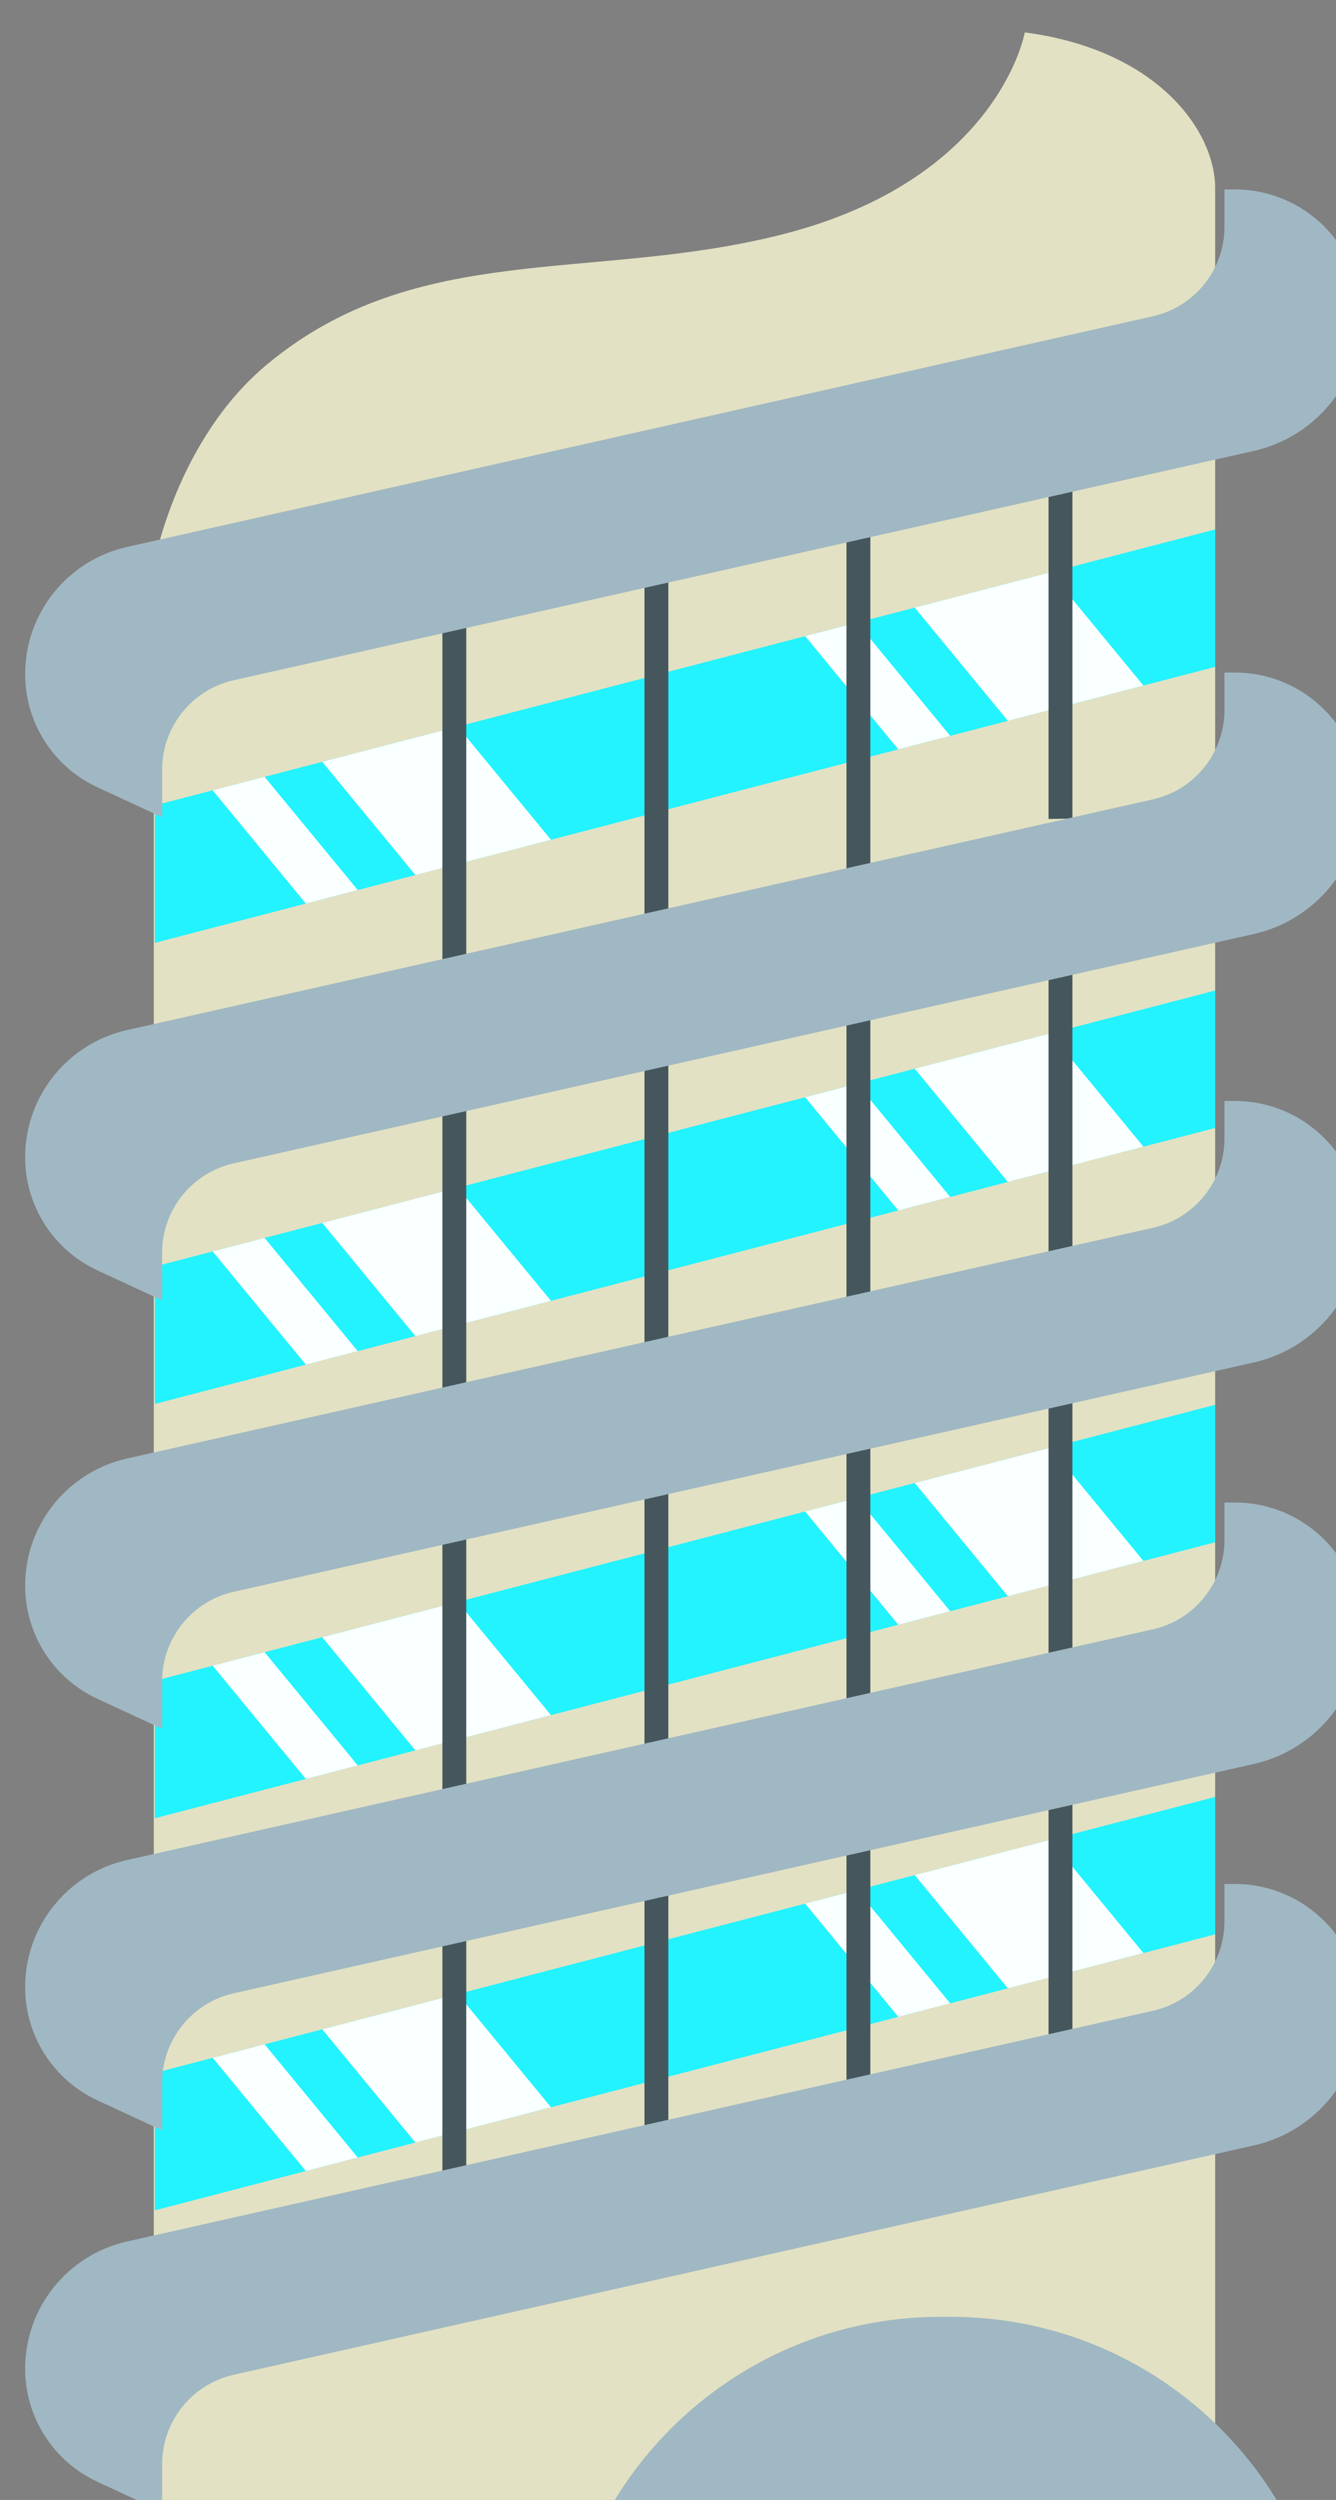 <?xml version="1.0" encoding="UTF-8" standalone="no"?>
<!DOCTYPE svg PUBLIC "-//W3C//DTD SVG 1.1//EN" "http://www.w3.org/Graphics/SVG/1.1/DTD/svg11.dtd">
<svg width="100%" height="100%" viewBox="0 0 423 791" version="1.1" xmlns="http://www.w3.org/2000/svg" xmlns:xlink="http://www.w3.org/1999/xlink" xml:space="preserve" xmlns:serif="http://www.serif.com/" style="fill-rule:evenodd;clip-rule:evenodd;stroke-linejoin:round;stroke-miterlimit:2;">
    <rect x="0" y="0" width="423" height="791" fill="#808080" stroke="none"/>
    <g transform="matrix(1,0,0,1,-16301,-3746.49)">
        <g id="Artboard2" transform="matrix(1.712,0,0,1.324,1731.21,-925.635)">
            <rect x="8511" y="3530" width="247" height="597" style="fill:none;"/>
            <clipPath id="_clip1">
                <rect x="8511" y="3530" width="247" height="597"/>
            </clipPath>
            <g clip-path="url(#_clip1)">
                <g transform="matrix(-1.778,0,0,1.545,37797.6,-2781.66)">
                    <path d="M16456,4542.15L16456,4171.88C16456,4171.88 16453.7,4152.4 16444.1,4140.66C16428.6,4121.6 16410.4,4128.08 16390.8,4120.76C16368.1,4112.29 16365.4,4089.45 16365.4,4089.45C16351.5,4092.17 16345.6,4104.8 16345.6,4113.51L16345.6,4507.42L16456,4542.15Z" style="fill:rgb(226,225,195);"/>
                    <clipPath id="_clip2">
                        <path d="M16456,4542.15L16456,4171.88C16456,4171.88 16453.7,4152.4 16444.1,4140.66C16428.6,4121.6 16410.4,4128.08 16390.8,4120.76C16368.1,4112.29 16365.4,4089.45 16365.4,4089.45C16351.5,4092.17 16345.6,4104.8 16345.6,4113.51L16345.6,4507.42L16456,4542.15Z"/>
                    </clipPath>
                    <g clip-path="url(#_clip2)">
                        <g transform="matrix(-0.865,-0.32,-1.98157e-18,0.652,16992.7,3872.74)">
                            <g transform="matrix(0.441,-0.01,0,0.751,-56.343,8.582)">
                                <rect x="1535" y="1247" width="395" height="43.419" style="fill:rgb(34,243,255);"/>
                                <clipPath id="_clip3">
                                    <rect x="1535" y="1247" width="395" height="43.419"/>
                                </clipPath>
                                <g clip-path="url(#_clip3)">
                                    <g transform="matrix(0.337,0,0.585,1,-727.814,14)">
                                        <rect x="4621" y="1208" width="42" height="120" style="fill:rgb(250,255,255);"/>
                                    </g>
                                    <g transform="matrix(0.88,0,0.585,1,-3207.14,14)">
                                        <rect x="4621" y="1208" width="42" height="120" style="fill:rgb(250,255,255);"/>
                                    </g>
                                    <g transform="matrix(0.337,0,0.585,1,-566.265,14)">
                                        <rect x="4621" y="1208" width="42" height="120" style="fill:rgb(250,255,255);"/>
                                    </g>
                                    <g transform="matrix(0.88,0,0.585,1,-3045.59,14)">
                                        <rect x="4621" y="1208" width="42" height="120" style="fill:rgb(250,255,255);"/>
                                    </g>
                                </g>
                            </g>
                            <g transform="matrix(-0.099,-0.045,7.95788e-17,-0.45,2286.39,3429.18)">
                                <rect x="16448" y="3779" width="29" height="186" style="fill:rgb(69,87,93);"/>
                            </g>
                            <g transform="matrix(-0.099,-0.045,7.95788e-17,-0.45,2310.69,3426.44)">
                                <rect x="16448" y="3779" width="29" height="186" style="fill:rgb(69,87,93);"/>
                            </g>
                            <g transform="matrix(-0.099,-0.045,7.95788e-17,-0.45,2334.98,3430.45)">
                                <rect x="16448" y="3779" width="29" height="186" style="fill:rgb(69,87,93);"/>
                            </g>
                            <g transform="matrix(-0.099,-0.045,7.95788e-17,-0.45,2359.28,3427.71)">
                                <rect x="16448" y="3779" width="29" height="186" style="fill:rgb(69,87,93);"/>
                            </g>
                        </g>
                        <g transform="matrix(-0.865,-0.32,-1.98157e-18,0.652,16992.7,3936.82)">
                            <g transform="matrix(0.441,-0.01,0,0.751,-56.343,8.582)">
                                <rect x="1535" y="1247" width="395" height="43.419" style="fill:rgb(34,243,255);"/>
                                <clipPath id="_clip4">
                                    <rect x="1535" y="1247" width="395" height="43.419"/>
                                </clipPath>
                                <g clip-path="url(#_clip4)">
                                    <g transform="matrix(0.337,0,0.585,1,-727.814,14)">
                                        <rect x="4621" y="1208" width="42" height="120" style="fill:rgb(250,255,255);"/>
                                    </g>
                                    <g transform="matrix(0.88,0,0.585,1,-3207.14,14)">
                                        <rect x="4621" y="1208" width="42" height="120" style="fill:rgb(250,255,255);"/>
                                    </g>
                                    <g transform="matrix(0.337,0,0.585,1,-566.265,14)">
                                        <rect x="4621" y="1208" width="42" height="120" style="fill:rgb(250,255,255);"/>
                                    </g>
                                    <g transform="matrix(0.88,0,0.585,1,-3045.59,14)">
                                        <rect x="4621" y="1208" width="42" height="120" style="fill:rgb(250,255,255);"/>
                                    </g>
                                </g>
                            </g>
                            <g transform="matrix(-0.099,-0.045,7.95788e-17,-0.45,2286.39,3429.18)">
                                <rect x="16448" y="3779" width="29" height="186" style="fill:rgb(69,87,93);"/>
                            </g>
                            <g transform="matrix(-0.099,-0.045,7.95788e-17,-0.45,2310.69,3426.44)">
                                <rect x="16448" y="3779" width="29" height="186" style="fill:rgb(69,87,93);"/>
                            </g>
                            <g transform="matrix(-0.099,-0.045,7.95788e-17,-0.45,2334.98,3430.45)">
                                <rect x="16448" y="3779" width="29" height="186" style="fill:rgb(69,87,93);"/>
                            </g>
                            <g transform="matrix(-0.099,-0.045,7.95788e-17,-0.45,2359.28,3427.71)">
                                <rect x="16448" y="3779" width="29" height="186" style="fill:rgb(69,87,93);"/>
                            </g>
                        </g>
                        <g transform="matrix(-0.865,-0.32,-1.98157e-18,0.652,16992.7,3997.47)">
                            <g transform="matrix(0.441,-0.01,0,0.751,-56.343,8.582)">
                                <rect x="1535" y="1247" width="395" height="43.419" style="fill:rgb(34,243,255);"/>
                                <clipPath id="_clip5">
                                    <rect x="1535" y="1247" width="395" height="43.419"/>
                                </clipPath>
                                <g clip-path="url(#_clip5)">
                                    <g transform="matrix(0.337,0,0.585,1,-727.814,14)">
                                        <rect x="4621" y="1208" width="42" height="120" style="fill:rgb(250,255,255);"/>
                                    </g>
                                    <g transform="matrix(0.88,0,0.585,1,-3207.14,14)">
                                        <rect x="4621" y="1208" width="42" height="120" style="fill:rgb(250,255,255);"/>
                                    </g>
                                    <g transform="matrix(0.337,0,0.585,1,-566.265,14)">
                                        <rect x="4621" y="1208" width="42" height="120" style="fill:rgb(250,255,255);"/>
                                    </g>
                                    <g transform="matrix(0.88,0,0.585,1,-3045.59,14)">
                                        <rect x="4621" y="1208" width="42" height="120" style="fill:rgb(250,255,255);"/>
                                    </g>
                                </g>
                            </g>
                            <g transform="matrix(-0.099,-0.045,7.95788e-17,-0.45,2286.39,3429.18)">
                                <rect x="16448" y="3779" width="29" height="186" style="fill:rgb(69,87,93);"/>
                            </g>
                            <g transform="matrix(-0.099,-0.045,7.95788e-17,-0.45,2310.69,3426.44)">
                                <rect x="16448" y="3779" width="29" height="186" style="fill:rgb(69,87,93);"/>
                            </g>
                            <g transform="matrix(-0.099,-0.045,7.95788e-17,-0.45,2334.98,3430.45)">
                                <rect x="16448" y="3779" width="29" height="186" style="fill:rgb(69,87,93);"/>
                            </g>
                            <g transform="matrix(-0.099,-0.045,7.95788e-17,-0.45,2359.28,3427.71)">
                                <rect x="16448" y="3779" width="29" height="186" style="fill:rgb(69,87,93);"/>
                            </g>
                        </g>
                        <g transform="matrix(-0.865,-0.32,-1.98157e-18,0.652,16992.7,3801.42)">
                            <g transform="matrix(0.441,-0.01,0,0.751,-56.343,8.582)">
                                <rect x="1535" y="1247" width="395" height="43.419" style="fill:rgb(34,243,255);"/>
                                <clipPath id="_clip6">
                                    <rect x="1535" y="1247" width="395" height="43.419"/>
                                </clipPath>
                                <g clip-path="url(#_clip6)">
                                    <g transform="matrix(0.337,0,0.585,1,-727.814,14)">
                                        <rect x="4621" y="1208" width="42" height="120" style="fill:rgb(250,255,255);"/>
                                    </g>
                                    <g transform="matrix(0.88,0,0.585,1,-3207.14,14)">
                                        <rect x="4621" y="1208" width="42" height="120" style="fill:rgb(250,255,255);"/>
                                    </g>
                                    <g transform="matrix(0.337,0,0.585,1,-566.265,14)">
                                        <rect x="4621" y="1208" width="42" height="120" style="fill:rgb(250,255,255);"/>
                                    </g>
                                    <g transform="matrix(0.88,0,0.585,1,-3045.59,14)">
                                        <rect x="4621" y="1208" width="42" height="120" style="fill:rgb(250,255,255);"/>
                                    </g>
                                </g>
                            </g>
                            <g transform="matrix(-0.099,-0.045,7.95788e-17,-0.45,2286.39,3429.18)">
                                <rect x="16448" y="3779" width="29" height="186" style="fill:rgb(69,87,93);"/>
                            </g>
                            <g transform="matrix(-0.099,-0.045,7.95788e-17,-0.45,2310.69,3426.44)">
                                <rect x="16448" y="3779" width="29" height="186" style="fill:rgb(69,87,93);"/>
                            </g>
                            <g transform="matrix(-0.099,-0.045,7.95788e-17,-0.45,2334.98,3430.45)">
                                <rect x="16448" y="3779" width="29" height="186" style="fill:rgb(69,87,93);"/>
                            </g>
                            <g transform="matrix(-0.099,-0.045,7.95788e-17,-0.45,2359.28,3427.71)">
                                <rect x="16448" y="3779" width="29" height="186" style="fill:rgb(69,87,93);"/>
                            </g>
                        </g>
                    </g>
                </g>
                <g transform="matrix(0.681,0,0,0.756,-2606.37,720.082)">
                    <path d="M16693.9,4350.86C16693.9,4328.71 16678.5,4310.76 16659.5,4310.76L16656.7,4310.76L16656.7,4322.59C16656.7,4336.14 16648.6,4347.87 16637.3,4350.84C16581.9,4365.33 16423.1,4406.91 16358.7,4423.77C16342.5,4428 16331,4444.7 16331,4463.99C16331,4463.99 16331,4463.99 16331,4463.99C16331,4479.37 16338.7,4493.34 16350.7,4499.78C16359.6,4504.59 16368.2,4509.22 16368.2,4509.22C16368.2,4509.22 16368.2,4502.19 16368.2,4494.17C16368.2,4480.62 16376.3,4468.89 16387.6,4465.92C16442.5,4451.55 16599.3,4410.53 16664.7,4393.41C16681.7,4388.94 16693.9,4371.26 16693.9,4350.86L16693.9,4350.86Z" style="fill:rgb(160,184,195);"/>
                </g>
                <g transform="matrix(0.681,0,0,0.756,-2606.37,628.921)">
                    <path d="M16693.9,4350.86C16693.9,4328.71 16678.5,4310.76 16659.5,4310.76L16656.7,4310.76L16656.7,4322.59C16656.7,4336.14 16648.6,4347.87 16637.3,4350.84C16581.9,4365.33 16423.1,4406.91 16358.7,4423.77C16342.5,4428 16331,4444.7 16331,4463.99C16331,4463.99 16331,4463.99 16331,4463.99C16331,4479.37 16338.7,4493.34 16350.7,4499.78C16359.6,4504.59 16368.2,4509.22 16368.2,4509.22C16368.2,4509.22 16368.2,4502.19 16368.2,4494.17C16368.2,4480.62 16376.3,4468.89 16387.6,4465.92C16442.5,4451.55 16599.3,4410.53 16664.7,4393.41C16681.7,4388.94 16693.9,4371.26 16693.9,4350.86C16693.9,4350.86 16693.9,4350.86 16693.9,4350.86Z" style="fill:rgb(160,184,195);"/>
                </g>
                <g transform="matrix(0.681,0,0,0.756,-2606.37,532.967)">
                    <path d="M16693.9,4350.86C16693.9,4328.71 16678.5,4310.76 16659.5,4310.76L16656.7,4310.76L16656.7,4322.59C16656.7,4336.14 16648.6,4347.87 16637.3,4350.84C16581.9,4365.33 16423.1,4406.91 16358.7,4423.77C16342.5,4428 16331,4444.7 16331,4463.99C16331,4463.99 16331,4463.99 16331,4463.99C16331,4479.37 16338.7,4493.34 16350.7,4499.78C16359.6,4504.59 16368.2,4509.22 16368.2,4509.22C16368.2,4509.22 16368.2,4502.19 16368.2,4494.17C16368.2,4480.62 16376.3,4468.89 16387.6,4465.92C16442.5,4451.55 16599.3,4410.53 16664.7,4393.41C16681.7,4388.94 16693.9,4371.26 16693.9,4350.86L16693.9,4350.86Z" style="fill:rgb(160,184,195);"/>
                </g>
                <g transform="matrix(0.681,0,0,0.756,-2606.37,430.581)">
                    <path d="M16693.9,4350.86C16693.9,4328.71 16678.5,4310.76 16659.5,4310.76L16656.7,4310.76L16656.7,4322.59C16656.7,4336.14 16648.6,4347.87 16637.3,4350.84C16581.9,4365.33 16423.1,4406.91 16358.7,4423.77C16342.5,4428 16331,4444.7 16331,4463.99C16331,4463.99 16331,4463.99 16331,4463.99C16331,4479.37 16338.7,4493.34 16350.7,4499.78C16359.6,4504.59 16368.2,4509.22 16368.2,4509.22C16368.2,4509.22 16368.2,4502.19 16368.2,4494.17C16368.2,4480.62 16376.3,4468.89 16387.6,4465.92C16442.5,4451.55 16599.3,4410.53 16664.7,4393.41C16681.7,4388.94 16693.9,4371.26 16693.9,4350.86L16693.9,4350.86Z" style="fill:rgb(160,184,195);"/>
                </g>
                <g transform="matrix(0.681,0,0,0.756,-2606.37,315.13)">
                    <path d="M16693.9,4350.86C16693.9,4328.71 16678.5,4310.76 16659.5,4310.76L16656.7,4310.76C16656.7,4310.76 16656.7,4316.09 16656.7,4322.59C16656.7,4336.14 16648.6,4347.87 16637.3,4350.84C16581.9,4365.33 16423.1,4406.91 16358.7,4423.77C16342.5,4428 16331,4444.7 16331,4463.99C16331,4463.99 16331,4463.99 16331,4463.99C16331,4479.37 16338.7,4493.34 16350.7,4499.78C16359.6,4504.59 16368.2,4509.22 16368.2,4509.22L16368.2,4494.17C16368.2,4480.62 16376.3,4468.89 16387.6,4465.92C16442.5,4451.55 16599.3,4410.53 16664.7,4393.41C16681.7,4388.94 16693.9,4371.26 16693.9,4350.86L16693.9,4350.86Z" style="fill:rgb(160,184,195);"/>
                </g>
                <g transform="matrix(0.681,0,0,0.756,-2606.37,699.36)">
                    <path d="M16686,4595.7C16686,4529.04 16639.6,4475 16582.4,4475C16581.5,4475 16580.5,4475 16579.6,4475C16522.4,4475 16476,4529.04 16476,4595.7C16476,4624.46 16476,4647 16476,4647L16686,4647C16686,4647 16686,4624.46 16686,4595.7Z" style="fill:rgb(160,184,195);"/>
                </g>
            </g>
        </g>
    </g>
</svg>
